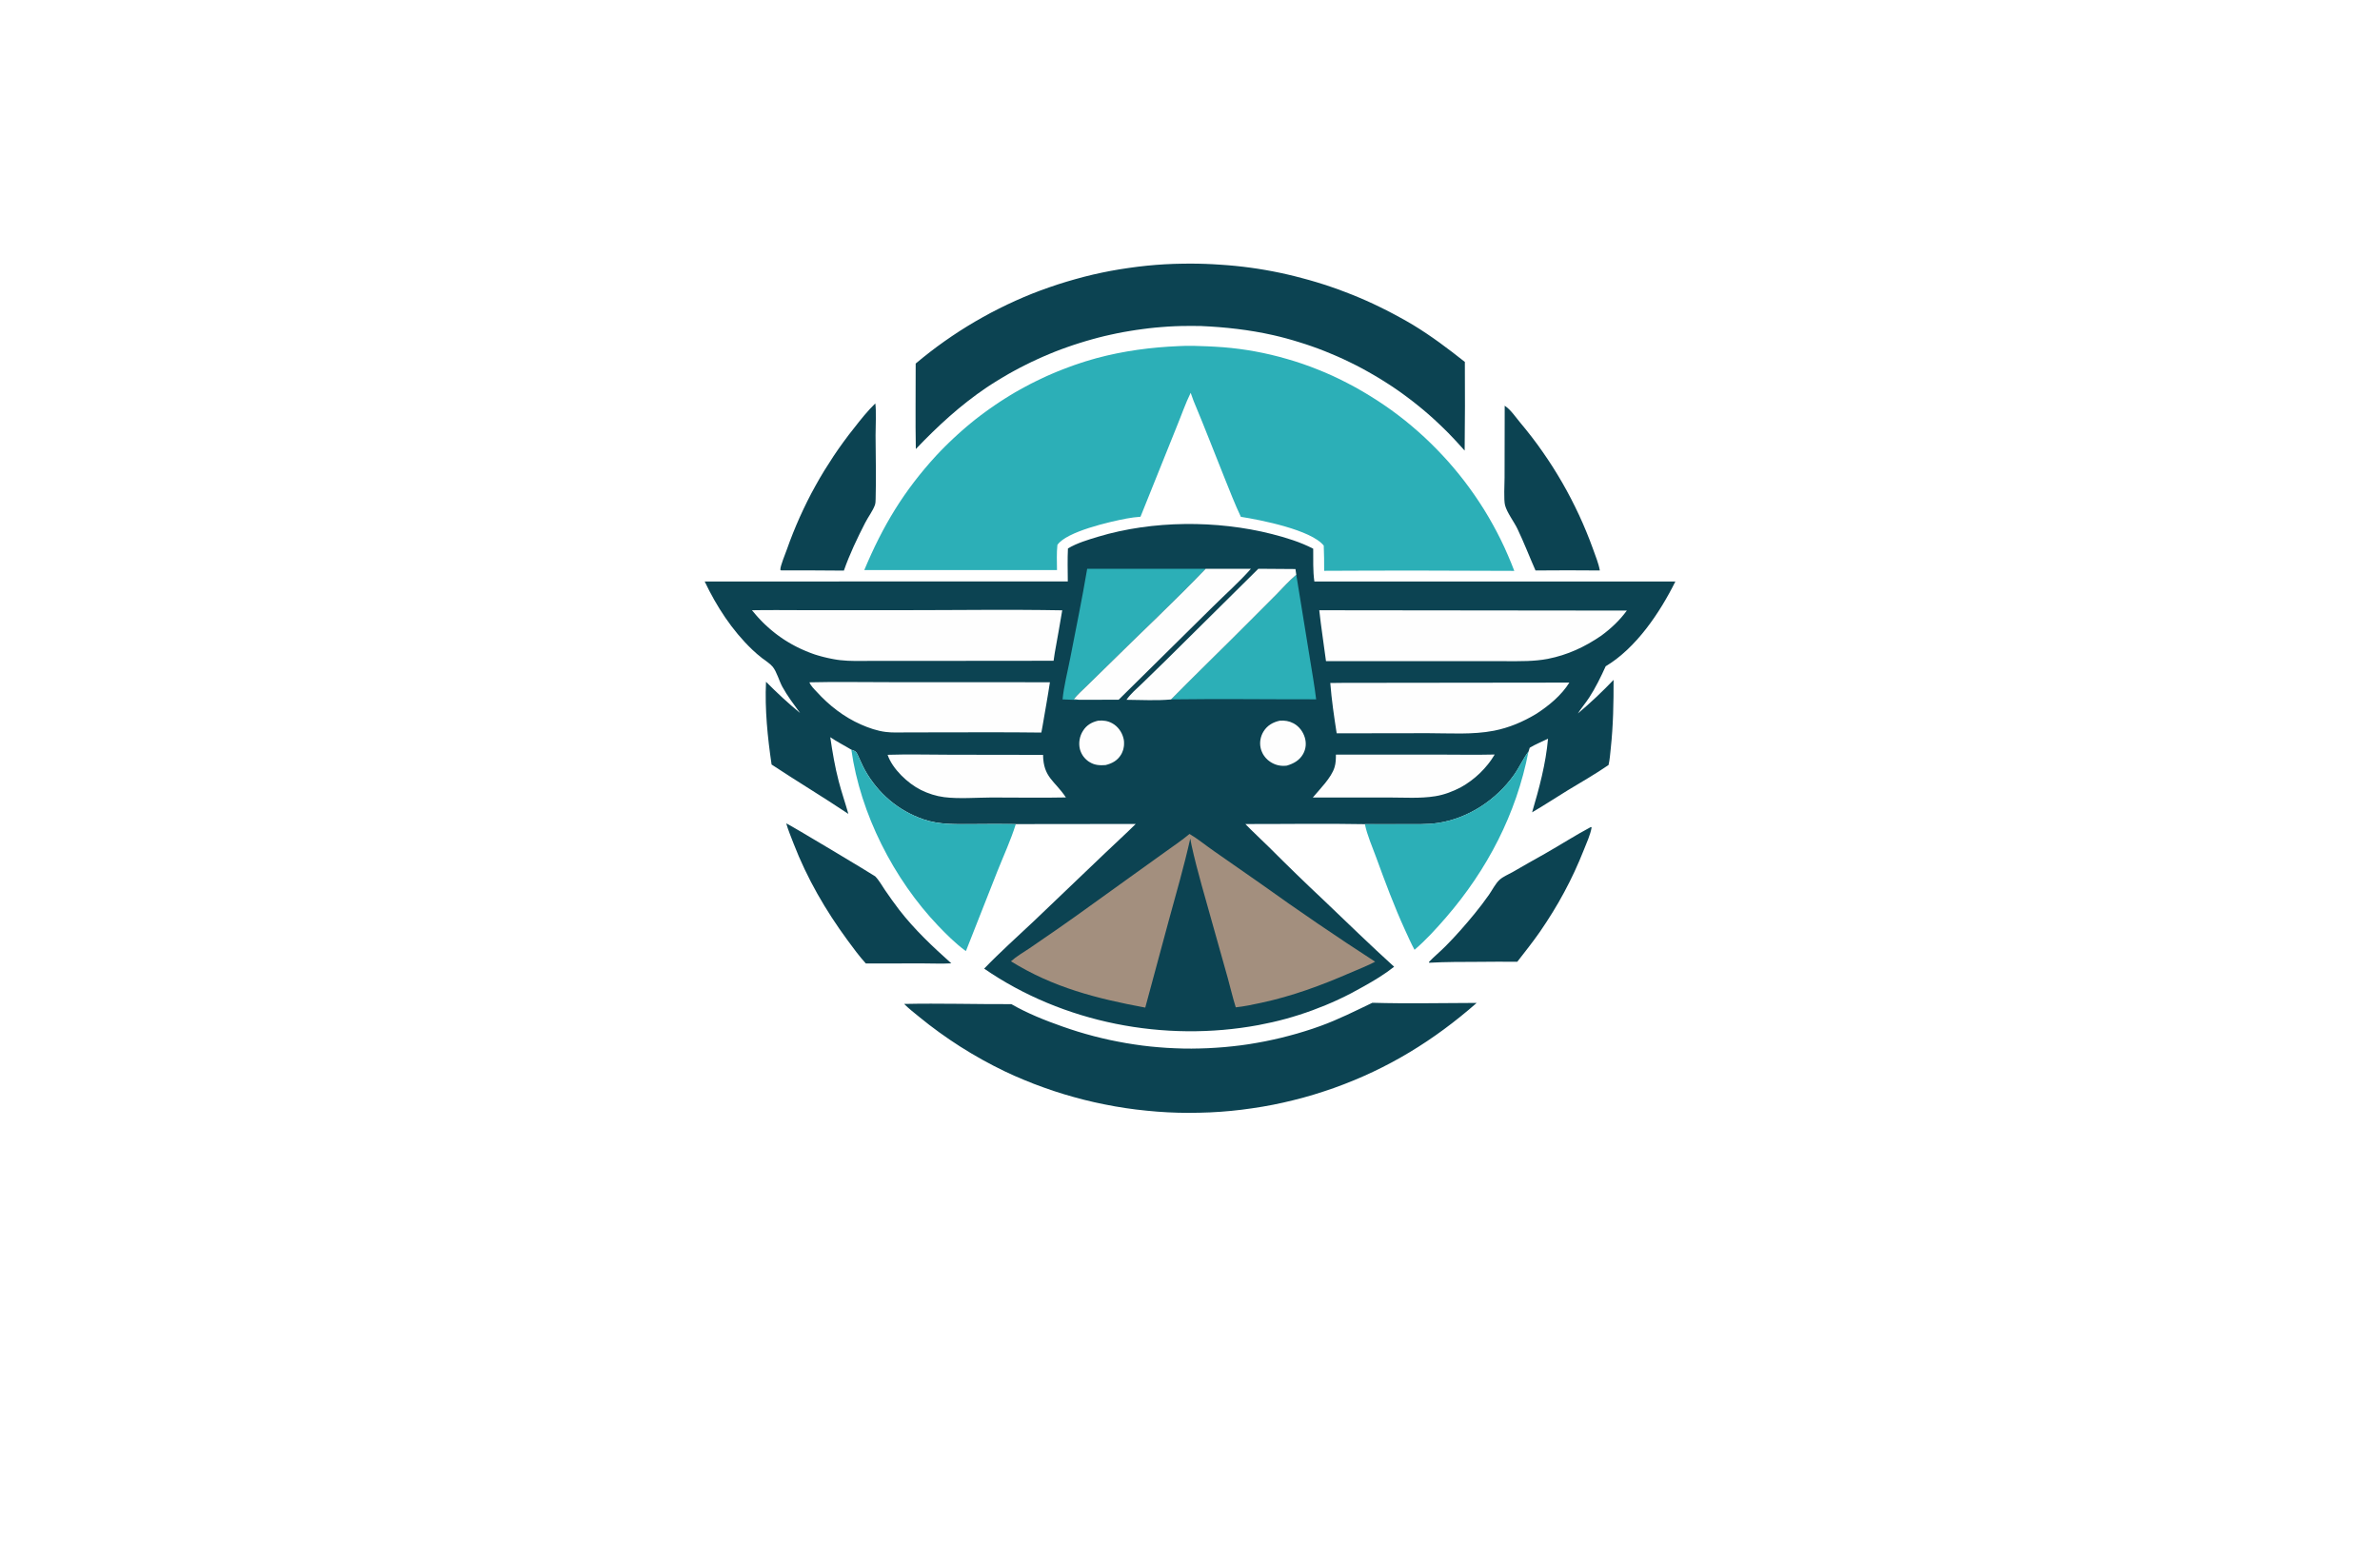 <?xml version="1.0" encoding="utf-8"?>
<!-- Generator: Adobe Illustrator 27.8.1, SVG Export Plug-In . SVG Version: 6.00 Build 0)  -->
<svg version="1.1" xmlns="http://www.w3.org/2000/svg" xmlns:xlink="http://www.w3.org/1999/xlink" x="0px" y="0px"
	 viewBox="0 0 350 230" style="enable-background:new 0 0 350 230;" xml:space="preserve">
<style type="text/css">
	.st0{fill:#003799;}
	.st1{fill:#630000;}
	.st2{fill-rule:evenodd;clip-rule:evenodd;fill:#037FE1;}
	.st3{fill-rule:evenodd;clip-rule:evenodd;}
	.st4{fill-rule:evenodd;clip-rule:evenodd;fill:#562900;}
	.st5{fill-rule:evenodd;clip-rule:evenodd;fill:#00184C;}
	.st6{fill-rule:evenodd;clip-rule:evenodd;fill:#2C2C5B;}
	.st7{fill-rule:evenodd;clip-rule:evenodd;fill:#007C89;}
	.st8{fill:#C97C00;}
	.st9{fill:#7A6B00;}
	.st10{fill-rule:evenodd;clip-rule:evenodd;fill:#022B18;}
	.st11{fill-rule:evenodd;clip-rule:evenodd;fill:#03113F;}
	.st12{fill:#273F02;}
	.st13{fill:url(#SVGID_1_);}
	.st14{fill:#B62126;}
	.st15{fill:#231F20;}
	.st16{fill:#FFFFFF;}
	.st17{fill:#17629D;}
	.st18{fill:#540159;}
	.st19{fill:#66082A;}
	.st20{fill:#005C68;}
	.st21{fill:#E2FFD7;}
	.st22{fill:#FFFFCC;}
	.st23{fill:#ECFFCF;}
	.st24{fill:#F0F9E1;}
	.st25{fill:#F7F7E2;}
	.st26{fill:#F9D6AC;}
	.st27{fill:#E2F7F3;}
	.st28{fill:#FFF7D2;}
	.st29{fill:#563900;}
	.st30{fill:#66BFE6;}
	.st31{fill:url(#SVGID_00000085243969164010596850000011326127749740397726_);}
	.st32{fill:url(#SVGID_00000021101010713083118460000017044284958679127969_);}
	.st33{fill:url(#SVGID_00000016055639701046404410000017249867769149582740_);}
	.st34{fill:url(#SVGID_00000146466161095496391000000010807211250584622749_);}
	.st35{fill:url(#SVGID_00000159445014944338705140000007202147923903691450_);}
	.st36{fill:url(#SVGID_00000180356698957852132410000004034625110156955282_);}
	.st37{fill:#AEAEB6;}
	.st38{fill:url(#SVGID_00000089536272351239675510000013849979749454430388_);}
	.st39{fill:url(#SVGID_00000110458804560455782150000003690552071324272527_);}
	.st40{fill:url(#SVGID_00000036941340261046726490000002648301517931433607_);}
	.st41{fill:url(#SVGID_00000021807857131558791050000017068702621989248154_);}
	.st42{filter:url(#Adobe_OpacityMaskFilter);}
	.st43{filter:url(#Adobe_OpacityMaskFilter_00000057828684897220288170000001883401465078980535_);}
	
		.st44{mask:url(#SVGID_00000165949771967536003230000009359028894204969148_);fill:url(#SVGID_00000127746221320335791020000016021873696229783938_);}
	.st45{fill:url(#SVGID_00000026159093985710808500000015530000848133781888_);}
	.st46{filter:url(#Adobe_OpacityMaskFilter_00000093149375508379474710000018040516336223023495_);}
	.st47{filter:url(#Adobe_OpacityMaskFilter_00000003093263272007441940000011943124006910170508_);}
	
		.st48{mask:url(#SVGID_00000087392854899389685760000002884957862206256283_);fill:url(#SVGID_00000022522553477843982040000009212914577407446684_);}
	.st49{fill:url(#SVGID_00000106870302778323675810000006316899825567554729_);}
	.st50{fill:url(#SVGID_00000062183552400842348800000001894729879898632837_);}
	.st51{fill:url(#SVGID_00000016077536561907977470000010227311478233431210_);}
	.st52{fill:url(#SVGID_00000172435582807689166580000003119985582999275147_);}
	.st53{fill:url(#SVGID_00000072264015098719057110000018289298757056337314_);}
	.st54{fill:url(#SVGID_00000125599367993987515160000010137261627066231446_);}
	.st55{opacity:0.5;fill:url(#SVGID_00000157993283588589253490000009430058767137771689_);enable-background:new    ;}
	.st56{fill:url(#SVGID_00000155853528031796850420000001349088237522578851_);}
	.st57{fill:url(#SVGID_00000070839042098852992350000012063157587746604675_);}
	.st58{fill:url(#SVGID_00000021812176182943427250000003957894432380584599_);}
	.st59{fill:#3E2770;}
	.st60{fill:#010100;}
	.st61{fill:#0E2C31;}
	.st62{fill:url(#SVGID_00000139258897299997736330000017876698878798945429_);}
	.st63{fill:#FEFEFE;}
	.st64{fill:#CF0F0E;}
	.st65{fill:#272525;}
	.st66{fill:#0C4352;}
	.st67{fill:#2CAFB7;}
	.st68{fill:#A38F7E;}
	.st69{fill:#EA0314;}
	.st70{fill:#0E1D33;}
	.st71{fill:url(#SVGID_00000010308029330433470590000016525982326446015129_);}
	.st72{fill:url(#SVGID_00000079454148195089550520000015070176236796626101_);}
	.st73{fill:url(#SVGID_00000108996790046206249670000015537198680180922775_);}
	.st74{fill:#FF0000;}
	.st75{fill-rule:evenodd;clip-rule:evenodd;fill:#FF0202;}
	.st76{fill:none;}
	.st77{fill:#C41111;}
</style>
<g id="Logo1">
</g>
<g id="Logo2">
</g>
<g id="Logo3">
</g>
<g id="Logo4">
</g>
<g id="Logo5">
</g>
<g id="Logo6">
</g>
<g id="Logo7">
</g>
<g id="Logo8">
</g>
<g id="Logo9">
</g>
<g id="Logo10">
</g>
<g id="Logo11">
</g>
<g id="Logo12">
</g>
<g id="Logo13">
</g>
<g id="Logo14">
</g>
<g id="Layer_15">
	<g>
		<path class="st66" d="M221.28,59.67c0.03,0.02,0.07,0.04,0.1,0.07c0.8,0.55,1.54,1.64,2.17,2.4c0.58,0.69,1.14,1.39,1.69,2.1
			c0.55,0.71,1.08,1.44,1.59,2.17c0.52,0.74,1.01,1.48,1.5,2.24c0.48,0.76,0.95,1.53,1.4,2.31c0.45,0.78,0.88,1.57,1.29,2.36
			c0.41,0.8,0.81,1.6,1.19,2.42c0.38,0.82,0.74,1.64,1.08,2.47c0.34,0.83,0.67,1.67,0.97,2.51c0.36,1.03,0.82,2.1,1.01,3.18
			c-3.15-0.03-6.31-0.03-9.46,0c-0.9-2.04-1.69-4.1-2.65-6.11c-0.52-1.08-1.53-2.37-1.83-3.48c-0.21-0.8-0.07-3.12-0.07-4.05
			L221.28,59.67z M128.72,59.33c0.16,0.95,0.04,3.63,0.04,4.71c0.01,3.11,0.1,6.24,0.01,9.34c-0.01,0.3-0.01,0.62-0.11,0.91
			c-0.32,0.87-0.99,1.74-1.42,2.58c-1.17,2.28-2.29,4.62-3.14,7.05c-3.08-0.03-6.16-0.04-9.23-0.03l-0.1-0.05
			c0-0.02-0.01-0.04-0.01-0.07c-0.02-0.53,0.75-2.37,0.96-2.97c0.28-0.81,0.59-1.61,0.9-2.4c0.32-0.79,0.65-1.58,1-2.36
			c0.35-0.78,0.72-1.55,1.1-2.32c0.38-0.77,0.78-1.52,1.2-2.27c0.41-0.75,0.84-1.49,1.29-2.22c0.45-0.73,0.91-1.45,1.38-2.16
			c0.48-0.71,0.96-1.41,1.47-2.1c0.5-0.69,1.02-1.37,1.56-2.04C126.58,61.69,127.6,60.42,128.72,59.33z M115.62,121.09
			c0.5,0.18,12.94,7.65,13.08,7.79c0.57,0.57,0.99,1.36,1.45,2.03c0.67,0.98,1.36,1.95,2.08,2.89c2.27,2.93,4.92,5.42,7.67,7.88
			c-1.39,0.08-2.82,0.01-4.21,0.01l-8.36,0.01c-0.96-1.06-1.83-2.24-2.68-3.4c-3.24-4.41-5.96-9.1-7.94-14.22
			C116.33,123.09,115.91,122.1,115.62,121.09z M233.95,121.63c0.08,0.02,0.04,0,0.11,0.08c-0.18,1.06-0.74,2.27-1.14,3.28
			c-0.42,1.06-0.87,2.11-1.35,3.15c-0.48,1.04-0.99,2.06-1.53,3.06c-0.54,1.01-1.11,2-1.71,2.97c-0.6,0.97-1.22,1.93-1.87,2.87
			c-1.05,1.51-2.2,2.95-3.33,4.41c-1.91-0.03-3.82,0-5.73,0.01c-2.39,0.01-4.78,0-7.17,0.13l-0.08-0.02l0-0.1
			c0.78-0.81,1.66-1.53,2.45-2.33c1.51-1.52,2.9-3.11,4.26-4.77c0.74-0.9,1.44-1.83,2.11-2.78c0.49-0.7,0.95-1.65,1.57-2.21
			c0.51-0.46,1.3-0.78,1.9-1.12c1.57-0.91,3.15-1.81,4.73-2.69C229.44,124.28,231.66,122.85,233.95,121.63z M201.82,147.48
			c5.1,0.15,10.24,0.03,15.34,0.02c-6.3,5.53-13.08,9.69-20.99,12.51c-0.49,0.17-0.98,0.34-1.47,0.5c-0.49,0.16-0.99,0.32-1.48,0.47
			c-0.5,0.15-0.99,0.29-1.49,0.43c-0.5,0.14-1,0.27-1.5,0.39c-0.5,0.12-1.01,0.24-1.51,0.36c-0.51,0.11-1.01,0.22-1.52,0.32
			c-0.51,0.1-1.02,0.19-1.53,0.28s-1.02,0.17-1.54,0.24c-0.51,0.07-1.03,0.14-1.54,0.21c-0.51,0.06-1.03,0.12-1.55,0.17
			c-0.52,0.05-1.03,0.09-1.55,0.13c-0.52,0.04-1.03,0.07-1.55,0.09c-0.52,0.02-1.04,0.04-1.55,0.05c-0.52,0.01-1.04,0.02-1.56,0.02
			c-0.52,0-1.04-0.01-1.56-0.02c-0.52-0.01-1.04-0.03-1.55-0.06c-0.52-0.03-1.04-0.06-1.55-0.1c-0.52-0.04-1.03-0.08-1.55-0.14
			c-0.52-0.05-1.03-0.11-1.55-0.17s-1.03-0.13-1.54-0.21c-0.51-0.08-1.02-0.16-1.54-0.25c-0.51-0.09-1.02-0.18-1.53-0.29
			c-0.51-0.1-1.02-0.21-1.52-0.32c-0.51-0.11-1.01-0.23-1.51-0.36c-0.5-0.13-1-0.26-1.5-0.4c-0.5-0.14-1-0.28-1.49-0.43
			c-0.5-0.15-0.99-0.31-1.48-0.47c-0.49-0.16-0.98-0.33-1.47-0.51c-0.49-0.18-0.97-0.36-1.46-0.54c-0.48-0.19-0.96-0.38-1.44-0.58
			c-0.48-0.2-0.96-0.4-1.43-0.61c-0.47-0.21-0.94-0.43-1.41-0.65c-1.12-0.54-2.23-1.11-3.32-1.72c-1.09-0.61-2.16-1.24-3.21-1.91
			c-1.05-0.67-2.08-1.37-3.09-2.1c-1.01-0.73-2-1.49-2.96-2.28c-0.75-0.61-1.53-1.22-2.21-1.9c5.25-0.11,10.51,0.05,15.77,0.03
			c2.34,1.35,4.97,2.4,7.51,3.29c0.38,0.13,0.76,0.26,1.14,0.39c0.38,0.13,0.77,0.25,1.15,0.37c0.39,0.12,0.77,0.23,1.16,0.34
			s0.78,0.22,1.17,0.32c0.39,0.1,0.78,0.2,1.17,0.29c0.39,0.09,0.79,0.18,1.18,0.27s0.79,0.17,1.19,0.24
			c0.4,0.08,0.79,0.15,1.19,0.22c0.4,0.07,0.8,0.13,1.19,0.19s0.8,0.11,1.2,0.17c0.4,0.05,0.8,0.1,1.2,0.14
			c0.4,0.04,0.8,0.08,1.2,0.11s0.8,0.06,1.21,0.09c0.4,0.03,0.81,0.05,1.21,0.06c0.4,0.02,0.81,0.03,1.21,0.04
			c0.4,0.01,0.81,0.01,1.21,0.01c0.4,0,0.81-0.01,1.21-0.02c0.4-0.01,0.81-0.02,1.21-0.04c0.4-0.02,0.81-0.04,1.21-0.07
			c0.4-0.03,0.8-0.06,1.21-0.09c0.4-0.04,0.8-0.07,1.2-0.12c0.4-0.04,0.8-0.09,1.2-0.14s0.8-0.11,1.2-0.17
			c0.4-0.06,0.8-0.13,1.19-0.2s0.79-0.14,1.19-0.22c0.4-0.08,0.79-0.16,1.18-0.25c0.39-0.09,0.79-0.18,1.18-0.27
			c0.39-0.09,0.78-0.19,1.17-0.3c0.39-0.1,0.78-0.21,1.17-0.32s0.77-0.23,1.16-0.35s0.77-0.24,1.15-0.37
			c0.38-0.13,0.76-0.26,1.14-0.4C196.82,149.94,199.29,148.69,201.82,147.48z M173.94,38.78c0.37-0.01,0.74-0.01,1.11-0.01
			c0.37,0,0.74,0,1.11,0.01c0.37,0.01,0.74,0.01,1.11,0.03c0.37,0.01,0.74,0.03,1.11,0.05c0.37,0.02,0.74,0.04,1.11,0.07
			c0.37,0.03,0.74,0.05,1.11,0.08c0.37,0.03,0.74,0.07,1.1,0.1c0.37,0.04,0.74,0.08,1.1,0.12c0.37,0.04,0.73,0.09,1.1,0.14
			c0.37,0.05,0.73,0.1,1.1,0.16c0.37,0.06,0.73,0.12,1.09,0.18c0.36,0.06,0.73,0.13,1.09,0.2c0.36,0.07,0.73,0.14,1.09,0.22
			c0.36,0.08,0.72,0.16,1.08,0.24c0.36,0.08,0.72,0.17,1.08,0.26c0.36,0.09,0.72,0.18,1.07,0.28c0.36,0.1,0.71,0.19,1.07,0.29
			c0.36,0.1,0.71,0.21,1.06,0.31c0.35,0.11,0.71,0.22,1.06,0.33c0.35,0.11,0.7,0.23,1.05,0.35c0.35,0.12,0.7,0.24,1.05,0.37
			c0.35,0.13,0.69,0.25,1.04,0.39c0.35,0.13,0.69,0.27,1.03,0.4s0.68,0.28,1.02,0.42c0.34,0.14,0.68,0.29,1.02,0.44
			c0.34,0.15,0.67,0.3,1.01,0.46s0.67,0.31,1,0.48c0.33,0.16,0.66,0.33,0.99,0.49c0.33,0.17,0.66,0.34,0.98,0.51
			c0.33,0.17,0.65,0.35,0.98,0.53c0.32,0.18,0.65,0.36,0.97,0.54c0.32,0.18,0.64,0.37,0.96,0.56c2.7,1.64,5.16,3.49,7.63,5.45
			c0.03,4.35,0.02,8.69-0.03,13.04c-0.35-0.39-0.7-0.78-1.05-1.16c-0.22-0.24-0.45-0.49-0.68-0.73c-0.23-0.24-0.46-0.48-0.69-0.72
			c-0.23-0.24-0.47-0.47-0.71-0.7c-0.24-0.23-0.48-0.46-0.72-0.69c-0.24-0.23-0.49-0.45-0.73-0.68s-0.49-0.44-0.74-0.66
			c-0.25-0.22-0.5-0.43-0.76-0.65c-0.25-0.21-0.51-0.42-0.77-0.63c-0.26-0.21-0.52-0.41-0.78-0.62s-0.53-0.4-0.79-0.6
			c-0.27-0.2-0.53-0.39-0.8-0.59c-0.27-0.19-0.54-0.38-0.81-0.57c-0.27-0.19-0.55-0.37-0.83-0.56c-0.28-0.18-0.56-0.36-0.84-0.54
			c-0.28-0.18-0.56-0.35-0.85-0.53c-0.28-0.17-0.57-0.34-0.86-0.51c-0.29-0.17-0.57-0.33-0.86-0.49c-0.29-0.16-0.58-0.32-0.87-0.48
			c-0.29-0.16-0.59-0.31-0.88-0.46c-0.3-0.15-0.59-0.3-0.89-0.44c-0.3-0.15-0.6-0.29-0.9-0.43c-0.3-0.14-0.6-0.28-0.91-0.41
			c-0.3-0.13-0.61-0.26-0.92-0.39s-0.61-0.25-0.92-0.38c-0.31-0.12-0.62-0.24-0.93-0.36c-0.31-0.12-0.62-0.23-0.94-0.34
			s-0.63-0.22-0.94-0.32c-0.32-0.1-0.63-0.21-0.95-0.3c-0.32-0.1-0.63-0.19-0.95-0.29c-0.32-0.09-0.64-0.18-0.96-0.27
			c-0.32-0.09-0.64-0.17-0.96-0.25c-0.32-0.08-0.64-0.16-0.97-0.23c-3.51-0.79-7.02-1.18-10.61-1.34c-0.97-0.02-1.94-0.02-2.91,0
			c-0.32,0.01-0.63,0.02-0.95,0.03c-0.32,0.01-0.63,0.03-0.95,0.05c-0.32,0.02-0.63,0.04-0.95,0.07c-0.32,0.02-0.63,0.05-0.95,0.08
			c-0.32,0.03-0.63,0.06-0.94,0.1c-0.31,0.04-0.63,0.07-0.94,0.12c-0.31,0.04-0.63,0.09-0.94,0.13c-0.31,0.05-0.63,0.1-0.94,0.15
			c-0.31,0.05-0.62,0.11-0.94,0.16s-0.62,0.12-0.93,0.18c-0.31,0.06-0.62,0.13-0.93,0.2c-0.31,0.07-0.62,0.14-0.93,0.21
			c-0.31,0.07-0.61,0.15-0.92,0.23c-0.31,0.08-0.61,0.16-0.92,0.25c-0.31,0.08-0.61,0.17-0.91,0.26c-0.3,0.09-0.61,0.18-0.91,0.28
			c-0.3,0.1-0.6,0.19-0.9,0.29c-0.3,0.1-0.6,0.2-0.9,0.31c-0.3,0.11-0.6,0.21-0.89,0.32c-0.3,0.11-0.59,0.22-0.89,0.34
			c-0.29,0.12-0.59,0.23-0.88,0.36c-0.29,0.12-0.58,0.24-0.87,0.37c-0.29,0.13-0.58,0.26-0.87,0.39c-0.29,0.13-0.57,0.27-0.86,0.4
			c-0.29,0.14-0.57,0.28-0.85,0.42s-0.57,0.29-0.85,0.43s-0.56,0.3-0.84,0.45c-0.28,0.15-0.55,0.3-0.83,0.46
			c-0.28,0.16-0.55,0.31-0.82,0.48c-0.27,0.16-0.54,0.32-0.81,0.49c-0.27,0.17-0.54,0.33-0.8,0.5c-0.27,0.17-0.53,0.34-0.8,0.52
			c-3.9,2.64-7.18,5.67-10.42,9.06c-0.08-4.18-0.01-8.38-0.02-12.57c0.34-0.29,0.68-0.57,1.03-0.85c0.35-0.28,0.7-0.56,1.05-0.83
			c0.35-0.27,0.71-0.54,1.07-0.81c0.36-0.27,0.72-0.53,1.08-0.78c0.36-0.26,0.73-0.51,1.1-0.76c0.37-0.25,0.74-0.5,1.12-0.74
			c0.37-0.24,0.75-0.48,1.13-0.71c0.38-0.23,0.76-0.46,1.15-0.69c0.38-0.23,0.77-0.45,1.16-0.66s0.78-0.43,1.17-0.64
			c0.39-0.21,0.79-0.41,1.19-0.61c0.4-0.2,0.8-0.4,1.2-0.59c0.4-0.19,0.81-0.38,1.21-0.56c0.41-0.18,0.81-0.36,1.23-0.54
			c0.41-0.17,0.82-0.34,1.24-0.51c0.41-0.17,0.83-0.33,1.25-0.48c0.42-0.16,0.84-0.31,1.26-0.45c0.42-0.15,0.84-0.29,1.27-0.43
			c0.42-0.14,0.85-0.27,1.28-0.4c0.43-0.13,0.85-0.25,1.28-0.37c0.43-0.12,0.86-0.23,1.29-0.35c0.43-0.11,0.86-0.22,1.3-0.32
			c0.43-0.1,0.87-0.2,1.31-0.29c0.44-0.09,0.87-0.18,1.31-0.26c0.44-0.08,0.88-0.16,1.32-0.23c0.44-0.07,0.88-0.14,1.32-0.2
			c0.44-0.06,0.88-0.12,1.33-0.18c0.44-0.05,0.89-0.1,1.33-0.15c0.44-0.04,0.89-0.08,1.33-0.12c0.44-0.03,0.89-0.06,1.33-0.09
			c0.45-0.03,0.89-0.05,1.34-0.06C173.05,38.8,173.5,38.79,173.94,38.78z M157.05,80.66c1.34-0.8,2.97-1.28,4.46-1.73
			c8-2.4,17.45-2.44,25.53-0.39c2.04,0.52,4.21,1.18,6.08,2.16c0.02,1.58-0.06,3.26,0.17,4.82l53.09,0
			c-2.28,4.59-5.77,9.79-10.25,12.47c-0.72,1.58-1.48,3.15-2.43,4.61c-0.52,0.8-1.16,1.53-1.66,2.33c1.84-1.55,3.59-3.2,5.25-4.94
			c0.01,3.36-0.05,6.7-0.41,10.04c-0.09,0.81-0.14,1.69-0.33,2.48c-1.93,1.33-4,2.51-6,3.72c-1.75,1.07-3.47,2.21-5.24,3.24
			c1.05-3.58,2.01-7.1,2.34-10.83c-0.88,0.44-1.86,0.82-2.69,1.33l-0.18,0.57c-0.01,0.02-0.03,0.03-0.04,0.05
			c-0.71,0.92-1.34,2.32-2.1,3.39c-2.62,3.67-6.74,6.41-11.24,7.06c-1.58,0.23-3.2,0.16-4.79,0.17c-1.96,0.01-3.92,0.01-5.88,0
			c-5.85-0.11-11.73-0.01-17.59-0.02c1.13,1.16,2.32,2.26,3.48,3.4c2.65,2.65,5.33,5.26,8.06,7.82c3.43,3.27,6.83,6.59,10.34,9.77
			c-1.4,1.11-2.97,2.05-4.53,2.92c-0.6,0.34-1.2,0.67-1.81,0.99c-0.61,0.32-1.23,0.62-1.85,0.91c-0.62,0.29-1.26,0.57-1.89,0.83
			c-0.64,0.26-1.28,0.51-1.92,0.75c-0.65,0.24-1.3,0.46-1.95,0.67c-0.66,0.21-1.32,0.41-1.98,0.59c-0.66,0.18-1.33,0.35-2,0.5
			c-0.67,0.15-1.35,0.29-2.02,0.42c-13.82,2.56-28.72-0.3-40.34-8.3c2.33-2.42,4.86-4.68,7.3-6.98l10.53-10.06
			c1.48-1.42,3.01-2.8,4.46-4.24l-17.64,0.02c-2.07-0.04-4.14-0.01-6.21,0c-2.5,0-4.99,0.12-7.39-0.71
			c-3.72-1.29-6.65-3.81-8.58-7.23c-0.42-0.75-0.73-1.57-1.11-2.34c-0.23-0.46-0.42-0.5-0.89-0.66c-1.03-0.63-2.11-1.16-3.1-1.84
			c0.32,2.18,0.68,4.35,1.24,6.48c0.42,1.62,0.97,3.19,1.42,4.8c-3.72-2.49-7.56-4.79-11.29-7.26c-0.59-4-1.01-8.12-0.82-12.17
			c1.59,1.6,3.26,3.16,5.01,4.59c-0.91-1.25-1.87-2.5-2.61-3.86c-0.47-0.86-0.82-2.2-1.41-2.93c-0.41-0.5-1.07-0.89-1.57-1.28
			c-0.51-0.4-1-0.82-1.47-1.27c-2.96-2.84-5.21-6.31-6.97-10l53.4-0.01C157.02,83.91,156.97,82.27,157.05,80.66z"/>
		<path class="st67" d="M224.77,110.56c-1.78,9.14-6.06,17.37-12.14,24.39c-1.43,1.65-2.95,3.32-4.61,4.74
			c-0.51-0.93-0.94-1.93-1.39-2.9c-1.6-3.49-2.93-7.08-4.25-10.69c-0.56-1.54-1.34-3.29-1.66-4.89c1.96,0.02,3.92,0.02,5.88,0
			c1.59,0,3.21,0.06,4.79-0.17c4.5-0.65,8.62-3.38,11.24-7.06c0.76-1.06,1.39-2.46,2.1-3.39
			C224.74,110.6,224.76,110.58,224.77,110.56z M125.2,110.27c0.47,0.16,0.66,0.2,0.89,0.66c0.38,0.78,0.68,1.59,1.11,2.34
			c1.92,3.42,4.86,5.93,8.58,7.23c2.4,0.83,4.89,0.72,7.39,0.71c2.07,0,4.14-0.04,6.21,0c-0.73,2.35-1.8,4.65-2.71,6.94l-4.62,11.72
			c-0.07-0.05-0.14-0.09-0.21-0.14c-1.38-1.03-2.68-2.33-3.87-3.57C131.42,129.3,126.52,119.67,125.2,110.27z M173.4,50.9
			c1.36-0.08,2.75-0.03,4.11,0.03c0.4,0.01,0.79,0.03,1.19,0.06c0.4,0.02,0.79,0.05,1.19,0.08c0.4,0.03,0.79,0.07,1.19,0.11
			c0.39,0.04,0.79,0.09,1.18,0.14c0.39,0.05,0.79,0.11,1.18,0.17c0.39,0.06,0.78,0.13,1.17,0.2c0.39,0.07,0.78,0.15,1.17,0.23
			c0.39,0.08,0.78,0.17,1.16,0.26c0.39,0.09,0.77,0.19,1.16,0.29s0.77,0.21,1.15,0.32c0.38,0.11,0.76,0.22,1.14,0.34
			c0.38,0.12,0.76,0.24,1.13,0.37c0.38,0.13,0.75,0.26,1.12,0.4c0.37,0.14,0.74,0.28,1.11,0.43c0.37,0.15,0.74,0.3,1.1,0.45
			c0.37,0.16,0.73,0.32,1.09,0.48c0.38,0.17,0.76,0.35,1.14,0.54c0.38,0.18,0.75,0.37,1.12,0.57c0.37,0.19,0.74,0.39,1.11,0.59
			c0.37,0.2,0.73,0.41,1.09,0.62s0.72,0.43,1.08,0.65c0.36,0.22,0.71,0.44,1.06,0.67c0.35,0.23,0.7,0.46,1.05,0.7
			c0.35,0.24,0.69,0.48,1.03,0.72c0.34,0.25,0.68,0.49,1.01,0.75c0.33,0.25,0.66,0.51,0.99,0.77c0.33,0.26,0.65,0.53,0.97,0.8
			c0.32,0.27,0.64,0.54,0.95,0.82c0.31,0.28,0.62,0.56,0.93,0.84c0.31,0.28,0.61,0.57,0.91,0.87c0.3,0.29,0.6,0.59,0.89,0.89
			c0.29,0.3,0.58,0.6,0.87,0.91c0.29,0.31,0.57,0.62,0.85,0.93c0.28,0.31,0.55,0.63,0.82,0.95c0.27,0.32,0.54,0.64,0.8,0.97
			s0.52,0.66,0.78,0.99s0.5,0.67,0.75,1.01c0.25,0.34,0.49,0.68,0.73,1.03c0.24,0.34,0.47,0.69,0.7,1.04
			c0.23,0.35,0.45,0.7,0.68,1.06s0.44,0.71,0.65,1.08c0.21,0.36,0.42,0.73,0.62,1.09c0.2,0.37,0.4,0.73,0.6,1.11
			c0.19,0.37,0.38,0.74,0.57,1.12c0.19,0.38,0.37,0.75,0.54,1.13c0.18,0.38,0.35,0.76,0.51,1.15c0.17,0.38,0.33,0.77,0.49,1.16
			c0.16,0.39,0.31,0.78,0.46,1.17c-9.32-0.05-18.64-0.06-27.96-0.01c0-1.24,0-2.47-0.06-3.71c-1.84-2.31-9.26-3.77-12.19-4.23
			c-0.91-1.93-1.66-3.89-2.46-5.87c-1.5-3.73-2.94-7.49-4.5-11.2c-0.14-0.39-0.28-0.78-0.42-1.17c-0.77,1.57-1.35,3.28-2.02,4.9
			L167.72,76c-0.7,0.05-1.4,0.14-2.09,0.27c-2.37,0.45-8.79,1.9-10.13,3.87c-0.13,1.22-0.07,2.48-0.06,3.7l-28.34,0
			c2.74-6.54,5.81-11.64,10.62-16.88c0.2-0.21,0.4-0.43,0.6-0.63c0.2-0.21,0.41-0.42,0.61-0.62s0.41-0.41,0.62-0.61
			c0.21-0.2,0.42-0.4,0.63-0.6s0.43-0.4,0.64-0.59c0.22-0.2,0.43-0.39,0.65-0.58c0.22-0.19,0.44-0.38,0.66-0.57s0.45-0.37,0.67-0.56
			c0.23-0.18,0.45-0.37,0.68-0.55c0.23-0.18,0.46-0.36,0.69-0.53c0.23-0.18,0.47-0.35,0.7-0.52c0.23-0.17,0.47-0.34,0.71-0.51
			c0.24-0.17,0.48-0.33,0.72-0.5c0.24-0.16,0.48-0.33,0.73-0.49c0.24-0.16,0.49-0.32,0.73-0.47c0.25-0.16,0.49-0.31,0.74-0.46
			c0.25-0.15,0.5-0.3,0.75-0.45c0.25-0.15,0.5-0.29,0.76-0.43c0.25-0.14,0.51-0.28,0.77-0.42c0.26-0.14,0.51-0.27,0.77-0.41
			c0.26-0.13,0.52-0.26,0.78-0.39c0.26-0.13,0.52-0.26,0.79-0.38c0.26-0.12,0.53-0.25,0.79-0.37c0.27-0.12,0.53-0.24,0.8-0.35
			c0.27-0.12,0.54-0.23,0.81-0.34c0.27-0.11,0.54-0.22,0.81-0.32s0.54-0.21,0.82-0.31c0.27-0.1,0.55-0.2,0.82-0.3
			c0.27-0.1,0.55-0.19,0.83-0.28c0.28-0.09,0.55-0.18,0.83-0.27c0.28-0.09,0.56-0.17,0.84-0.25c0.28-0.08,0.56-0.16,0.84-0.24
			C165.27,51.6,169.3,51.07,173.4,50.9z M159.88,83.65l17.43,0c-4.59,4.78-9.45,9.32-14.16,13.98l-3.36,3.29
			c-0.62,0.6-1.31,1.2-1.84,1.88l0.04,0.04c0.04,0,0.08,0,0.13,0c0.2,0.01,0.4,0.05,0.6,0.07c-0.8,0.06-1.66-0.04-2.46-0.05
			c0.18-1.93,0.75-4.11,1.12-6.03C158.23,92.44,159.14,88.06,159.88,83.65z M190.63,84.53l2,12.31c0.32,2,0.68,4,0.92,6.01
			c-7.11,0.01-14.23-0.09-21.34,0.01c3.81-3.88,7.73-7.67,11.58-11.52l3.93-3.94C188.67,86.44,189.59,85.41,190.63,84.53z"/>
		<path class="st63" d="M161.5,105.99c0.74-0.07,1.44,0.03,2.09,0.4c0.8,0.45,1.38,1.25,1.61,2.13c0.01,0.05,0.02,0.1,0.04,0.16
			s0.02,0.1,0.03,0.16c0.01,0.05,0.01,0.11,0.02,0.16c0.01,0.05,0.01,0.11,0.01,0.16c0,0.05,0,0.11,0,0.16c0,0.05,0,0.11,0,0.16
			c0,0.05-0.01,0.11-0.01,0.16c-0.01,0.05-0.01,0.11-0.02,0.16c-0.01,0.05-0.02,0.1-0.03,0.16c-0.01,0.05-0.02,0.1-0.03,0.16
			c-0.01,0.05-0.03,0.1-0.04,0.15c-0.02,0.05-0.03,0.1-0.05,0.15c-0.02,0.05-0.04,0.1-0.06,0.15c-0.02,0.05-0.04,0.1-0.06,0.15
			c-0.02,0.05-0.05,0.1-0.07,0.14c-0.03,0.05-0.05,0.09-0.08,0.14c-0.53,0.87-1.31,1.28-2.27,1.52c-0.84,0.06-1.58,0.03-2.33-0.43
			c-0.04-0.03-0.09-0.06-0.13-0.08s-0.09-0.06-0.13-0.09c-0.04-0.03-0.08-0.06-0.12-0.1c-0.04-0.03-0.08-0.07-0.12-0.1
			c-0.04-0.04-0.08-0.07-0.11-0.11c-0.04-0.04-0.07-0.08-0.11-0.11c-0.03-0.04-0.07-0.08-0.1-0.12c-0.03-0.04-0.06-0.08-0.1-0.12
			c-0.03-0.04-0.06-0.08-0.09-0.13c-0.03-0.04-0.06-0.09-0.08-0.13c-0.03-0.04-0.05-0.09-0.08-0.14c-0.02-0.05-0.05-0.09-0.07-0.14
			c-0.02-0.05-0.04-0.1-0.06-0.14c-0.02-0.05-0.04-0.1-0.06-0.15c-0.02-0.05-0.03-0.1-0.05-0.15c-0.01-0.05-0.03-0.1-0.04-0.15
			c-0.21-0.88-0.03-1.88,0.46-2.64C159.78,106.64,160.57,106.2,161.5,105.99z M188.21,105.99c0.72-0.05,1.38,0.05,2.03,0.4
			c0.81,0.44,1.39,1.22,1.65,2.1c0.24,0.81,0.16,1.65-0.25,2.39c-0.53,0.95-1.39,1.42-2.39,1.72c-0.81,0.11-1.61-0.04-2.31-0.47
			c-0.05-0.03-0.1-0.06-0.14-0.09c-0.05-0.03-0.09-0.06-0.14-0.1c-0.05-0.03-0.09-0.07-0.13-0.1c-0.04-0.04-0.09-0.07-0.13-0.11
			s-0.08-0.08-0.12-0.12c-0.04-0.04-0.08-0.08-0.12-0.12c-0.04-0.04-0.07-0.09-0.11-0.13c-0.04-0.04-0.07-0.09-0.1-0.13
			c-0.03-0.05-0.07-0.09-0.1-0.14c-0.03-0.05-0.06-0.1-0.09-0.14c-0.03-0.05-0.06-0.1-0.08-0.15c-0.03-0.05-0.05-0.1-0.07-0.15
			c-0.02-0.05-0.05-0.1-0.07-0.16c-0.02-0.05-0.04-0.11-0.06-0.16c-0.02-0.05-0.03-0.11-0.05-0.16c-0.02-0.05-0.03-0.11-0.04-0.16
			c-0.19-0.83-0.02-1.72,0.43-2.44C186.37,106.68,187.21,106.21,188.21,105.99z M185.05,83.65l5.46,0.04l0.12,0.84
			c-1.04,0.87-1.96,1.91-2.91,2.88l-3.93,3.94c-3.84,3.86-7.76,7.64-11.58,11.52c-2.14,0.2-4.4,0.06-6.55,0.05
			c0.6-0.88,1.54-1.67,2.31-2.41c1.2-1.15,2.38-2.31,3.57-3.48L185.05,83.65z M177.31,83.65l6.65,0c-1.73,1.97-3.76,3.75-5.62,5.6
			l-13.83,13.66l-5.8,0.01c-0.2-0.01-0.4-0.05-0.6-0.07c-0.04,0-0.08,0-0.13,0l-0.04-0.04c0.53-0.68,1.23-1.28,1.84-1.88l3.36-3.29
			C167.86,92.97,172.73,88.43,177.31,83.65z M196.46,110.98l14.88,0c2.82,0,5.65,0.06,8.47-0.01c-0.15,0.25-0.31,0.49-0.47,0.73
			s-0.34,0.47-0.52,0.7c-0.18,0.23-0.37,0.45-0.57,0.67c-0.2,0.22-0.4,0.42-0.61,0.63c-0.21,0.2-0.43,0.4-0.65,0.59
			c-0.22,0.19-0.45,0.37-0.68,0.54c-0.23,0.17-0.47,0.34-0.72,0.5c-0.24,0.16-0.49,0.31-0.75,0.45c-1.17,0.62-2.46,1.11-3.77,1.32
			c-2.22,0.36-4.58,0.19-6.83,0.19l-11.18,0c1.03-1.23,2.73-2.91,3.19-4.43C196.45,112.24,196.45,111.62,196.46,110.98z
			 M130.53,111.01c3.07-0.1,6.17-0.01,9.24-0.01l13.62,0.02c0.05,3.35,1.72,3.78,3.36,6.26c-3.64,0.08-7.31,0-10.95,0.01
			c-2.2,0.01-4.79,0.22-6.94-0.05c-1.18-0.15-2.37-0.53-3.43-1.06C133.51,115.23,131.23,113.08,130.53,111.01z M197.43,100.43
			l33.36-0.04c-1.2,1.91-3,3.38-4.87,4.6c-1.95,1.17-3.98,2.04-6.23,2.48c-3.13,0.61-6.52,0.36-9.7,0.36l-13.42,0.02
			c-0.38-2.44-0.75-4.94-0.94-7.4L197.43,100.43z M119.03,100.35c3.98-0.1,7.98-0.01,11.95-0.02l23.42,0.01
			c-0.32,2.14-0.72,4.28-1.08,6.42l-0.18,0.98c-5.23-0.07-10.47-0.03-15.69-0.03l-4.32,0.01c-0.95,0-1.93,0.05-2.87-0.07
			c-1.24-0.15-2.51-0.59-3.64-1.09c-2.52-1.11-4.7-2.81-6.54-4.84C119.72,101.34,119.22,100.84,119.03,100.35z M194.01,89.75
			l45.23,0.05c-1.05,1.44-2.33,2.64-3.76,3.69c-2.42,1.66-4.96,2.84-7.86,3.41c-2.02,0.39-4.05,0.34-6.1,0.34l-5.78,0l-20.74,0
			C194.68,94.74,194.28,92.26,194.01,89.75z M110.58,89.75c2.63-0.05,5.26-0.01,7.88-0.01l14.23,0c7.84,0,15.69-0.12,23.52,0.02
			c-0.34,2.09-0.73,4.18-1.1,6.27l-0.17,1.15l-20.98,0.02l-6.03,0c-1.45,0-2.92,0.06-4.36-0.11c-0.16-0.02-0.32-0.04-0.47-0.06
			s-0.32-0.05-0.47-0.08c-0.16-0.03-0.31-0.06-0.47-0.09c-0.16-0.03-0.31-0.06-0.47-0.1c-0.16-0.03-0.31-0.07-0.47-0.11
			s-0.31-0.08-0.46-0.12c-0.15-0.04-0.31-0.09-0.46-0.13c-0.15-0.05-0.3-0.09-0.46-0.14c-0.15-0.05-0.3-0.1-0.45-0.16
			c-0.15-0.05-0.3-0.11-0.45-0.17c-0.15-0.06-0.3-0.12-0.44-0.18c-0.15-0.06-0.29-0.12-0.44-0.19c-0.15-0.06-0.29-0.13-0.44-0.2
			s-0.29-0.14-0.43-0.21c-0.14-0.07-0.28-0.14-0.42-0.22c-0.14-0.07-0.28-0.15-0.42-0.23c-0.14-0.08-0.28-0.16-0.41-0.24
			c-0.14-0.08-0.27-0.17-0.41-0.25c-0.13-0.09-0.27-0.17-0.4-0.26c-0.13-0.09-0.26-0.18-0.39-0.27c-0.13-0.09-0.26-0.18-0.39-0.28
			c-0.13-0.09-0.26-0.19-0.38-0.29c-0.13-0.1-0.25-0.2-0.37-0.3c-0.12-0.1-0.25-0.2-0.37-0.31c-0.12-0.1-0.24-0.21-0.36-0.32
			c-0.12-0.11-0.24-0.22-0.35-0.32c-0.12-0.11-0.23-0.22-0.34-0.33c-0.11-0.11-0.22-0.23-0.33-0.34c-0.11-0.12-0.22-0.23-0.33-0.35
			c-0.11-0.12-0.21-0.24-0.32-0.36c-0.1-0.12-0.21-0.24-0.31-0.37C110.78,90,110.68,89.87,110.58,89.75z"/>
		<path class="st68" d="M174.93,122.65c1.23,0.73,2.41,1.7,3.59,2.52l6.91,4.82c5.51,3.95,11.11,7.77,16.8,11.45
			c-1.17,0.62-2.46,1.11-3.68,1.64c-4.28,1.86-8.53,3.43-13.11,4.41c-1.22,0.26-2.46,0.53-3.71,0.66c-0.45-1.42-0.78-2.88-1.18-4.32
			l-2.22-7.89c-1.06-3.86-2.24-7.7-3.1-11.61l-0.19-1c-0.92,4.1-2.09,8.14-3.2,12.19l-3.42,12.67c-7.13-1.33-13.5-2.93-19.75-6.81
			c0.81-0.73,1.84-1.32,2.75-1.93c1.45-0.99,2.9-1.99,4.34-2.99c3.48-2.42,6.88-4.94,10.33-7.39c1.78-1.26,3.55-2.53,5.31-3.81
			C172.6,124.4,173.81,123.58,174.93,122.65z"/>
	</g>
</g>
</svg>
